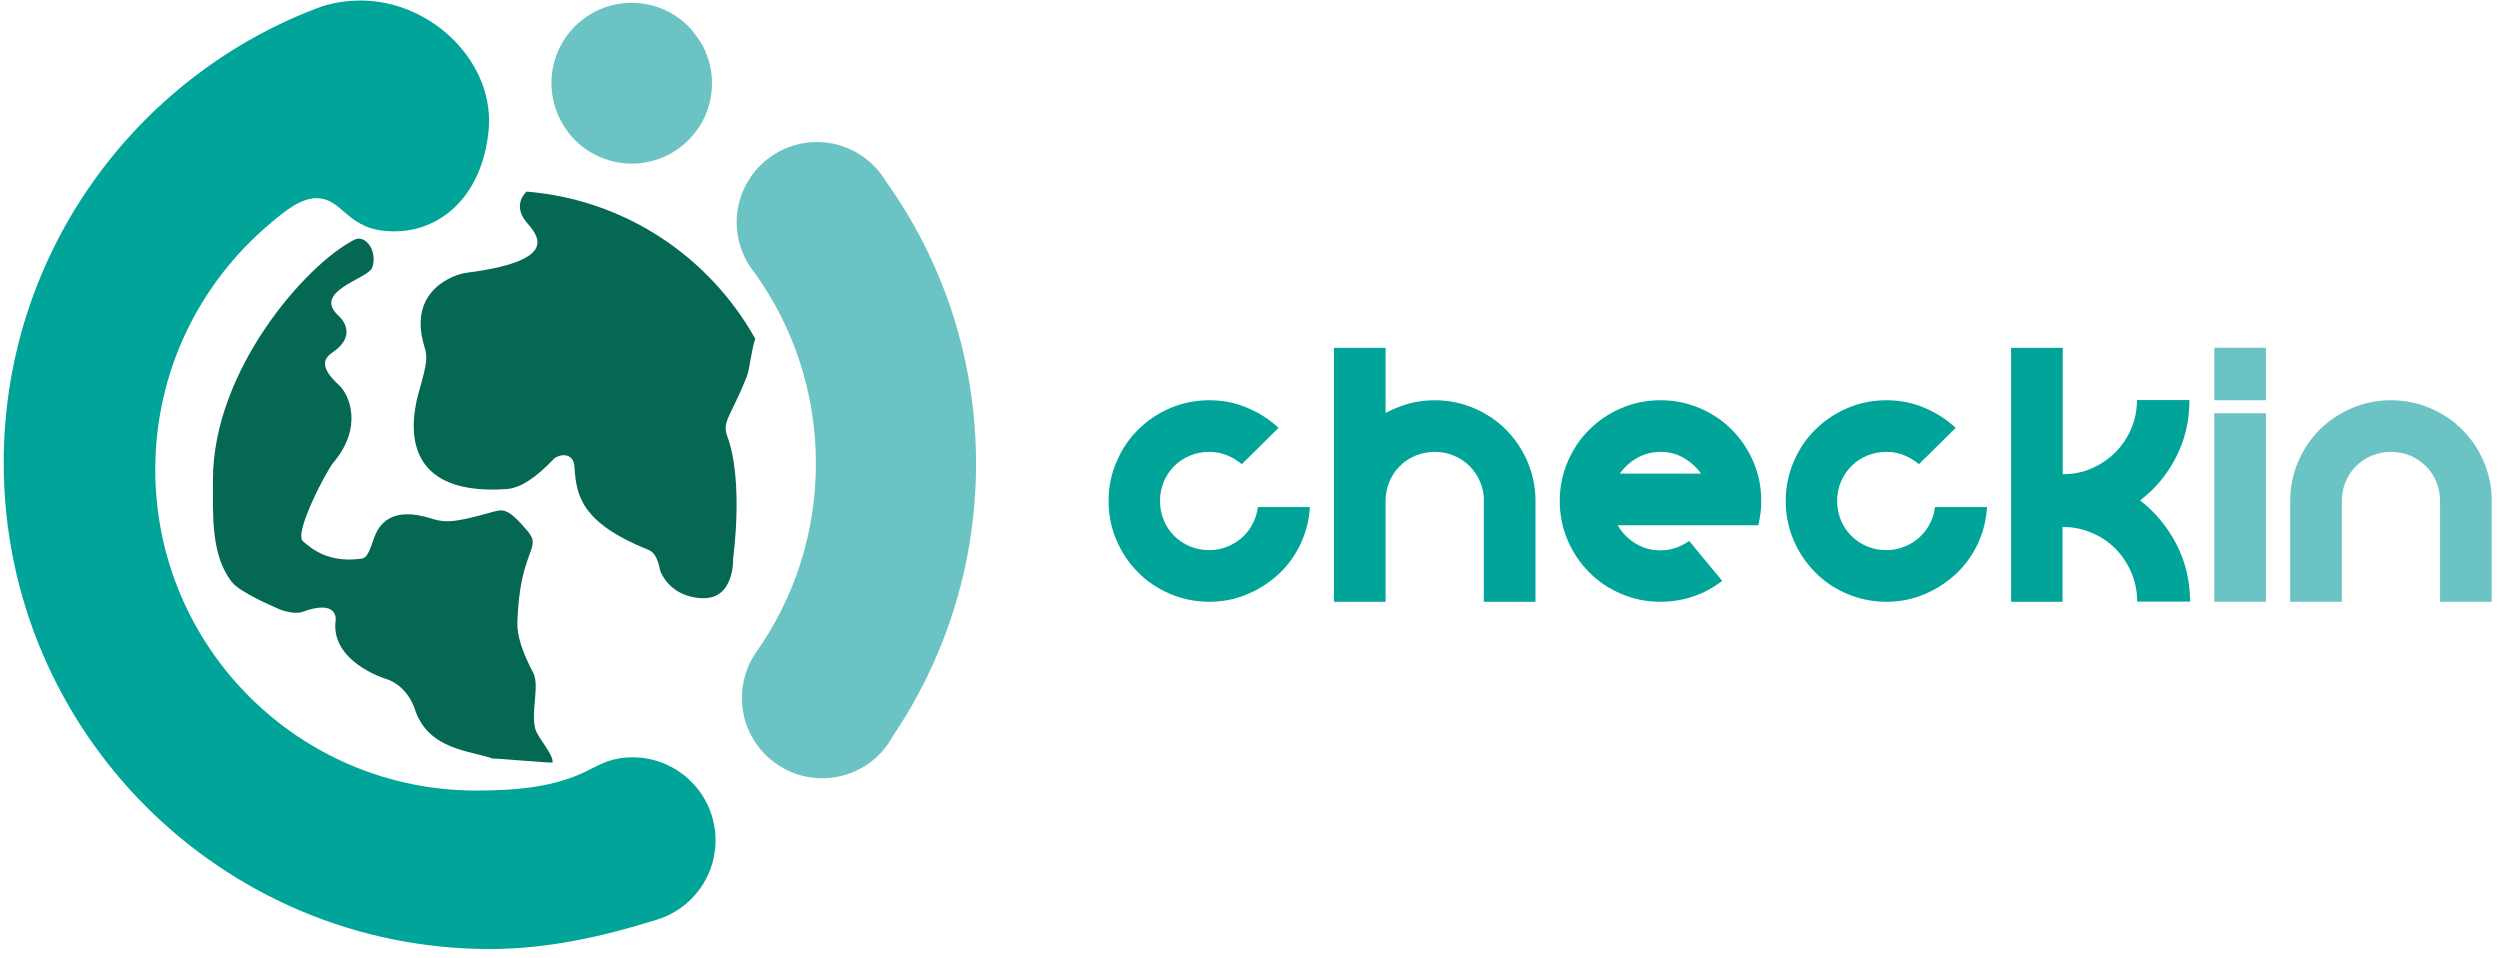 <svg width="261" height="100" viewBox="0 0 261 100" fill="none" xmlns="http://www.w3.org/2000/svg">
<path d="M129.639 48.464C129.181 48.072 128.679 47.766 128.09 47.526C127.5 47.286 126.889 47.177 126.235 47.177C125.536 47.177 124.86 47.308 124.227 47.569C123.594 47.831 123.048 48.203 122.59 48.661C122.131 49.119 121.76 49.665 121.498 50.298C121.236 50.931 121.105 51.586 121.105 52.306C121.105 53.004 121.236 53.681 121.498 54.314C121.76 54.947 122.131 55.492 122.59 55.951C123.048 56.409 123.594 56.78 124.227 57.042C124.86 57.304 125.514 57.435 126.235 57.435C126.889 57.435 127.5 57.326 128.09 57.086C128.679 56.846 129.203 56.54 129.639 56.147C130.098 55.754 130.469 55.274 130.753 54.728C131.058 54.183 131.233 53.593 131.32 52.939H136.755C136.667 54.314 136.34 55.601 135.772 56.802C135.205 58.002 134.441 59.05 133.481 59.945C132.52 60.818 131.429 61.538 130.207 62.04C128.963 62.564 127.653 62.826 126.256 62.826C124.794 62.826 123.419 62.542 122.153 61.996C120.865 61.451 119.752 60.709 118.814 59.748C117.853 58.788 117.111 57.675 116.566 56.409C116.02 55.143 115.736 53.768 115.736 52.306C115.736 50.843 116.02 49.49 116.566 48.203C117.111 46.937 117.853 45.802 118.814 44.863C119.774 43.903 120.887 43.161 122.153 42.615C123.419 42.069 124.794 41.786 126.256 41.786C127.653 41.786 128.985 42.047 130.207 42.571C131.451 43.095 132.542 43.794 133.481 44.667" fill="#00A499"/>
<path d="M154.52 50.298C154.258 49.665 153.887 49.119 153.429 48.661C152.97 48.203 152.425 47.831 151.792 47.569C151.159 47.308 150.504 47.177 149.784 47.177C149.085 47.177 148.409 47.308 147.776 47.569C147.143 47.831 146.597 48.203 146.139 48.661C145.68 49.119 145.309 49.665 145.048 50.298C144.786 50.931 144.655 51.586 144.655 52.306V62.826H139.264V36.307H144.655V43.117C145.419 42.702 146.226 42.375 147.099 42.135C147.972 41.895 148.867 41.786 149.784 41.786C151.246 41.786 152.599 42.069 153.887 42.615C155.153 43.161 156.288 43.903 157.226 44.863C158.187 45.823 158.929 46.937 159.474 48.203C160.02 49.49 160.304 50.843 160.304 52.306V62.826H154.913V52.306C154.935 51.607 154.804 50.931 154.52 50.298Z" fill="#00A499"/>
<path d="M179.797 60.643C178.902 61.342 177.898 61.887 176.806 62.258C175.715 62.629 174.558 62.826 173.358 62.826C171.896 62.826 170.521 62.542 169.255 61.996C167.967 61.451 166.854 60.709 165.915 59.748C164.955 58.788 164.213 57.675 163.667 56.409C163.122 55.143 162.838 53.768 162.838 52.306C162.838 50.843 163.122 49.49 163.667 48.203C164.213 46.937 164.955 45.802 165.915 44.863C166.876 43.903 167.989 43.161 169.255 42.615C170.521 42.069 171.896 41.786 173.358 41.786C174.82 41.786 176.174 42.069 177.461 42.615C178.727 43.161 179.862 43.903 180.801 44.863C181.761 45.823 182.503 46.937 183.049 48.203C183.594 49.49 183.878 50.843 183.878 52.306C183.878 52.764 183.856 53.179 183.791 53.615C183.725 54.03 183.66 54.445 183.572 54.837H168.884C169.342 55.623 169.953 56.256 170.739 56.736C171.525 57.217 172.398 57.457 173.358 57.457C173.925 57.457 174.449 57.369 174.951 57.195C175.453 57.02 175.912 56.78 176.348 56.474L179.797 60.643ZM173.358 47.177C172.463 47.177 171.656 47.395 170.913 47.81C170.193 48.224 169.582 48.77 169.102 49.447H177.592C177.112 48.77 176.501 48.224 175.781 47.81C175.06 47.373 174.253 47.177 173.358 47.177Z" fill="#00A499"/>
<path d="M200.333 48.464C199.874 48.072 199.372 47.766 198.783 47.526C198.194 47.286 197.583 47.177 196.928 47.177C196.23 47.177 195.553 47.308 194.92 47.569C194.287 47.831 193.741 48.203 193.283 48.661C192.825 49.119 192.454 49.665 192.192 50.298C191.93 50.931 191.799 51.586 191.799 52.306C191.799 53.004 191.93 53.681 192.192 54.314C192.454 54.947 192.825 55.492 193.283 55.951C193.741 56.409 194.287 56.78 194.92 57.042C195.553 57.304 196.208 57.435 196.928 57.435C197.583 57.435 198.194 57.326 198.783 57.086C199.372 56.846 199.896 56.54 200.333 56.147C200.791 55.754 201.162 55.274 201.446 54.728C201.751 54.183 201.926 53.593 202.013 52.939H207.448C207.361 54.314 207.033 55.601 206.466 56.802C205.898 58.002 205.134 59.05 204.174 59.945C203.214 60.818 202.123 61.538 200.9 62.04C199.656 62.564 198.347 62.826 196.95 62.826C195.487 62.826 194.112 62.542 192.847 61.996C191.559 61.451 190.446 60.709 189.507 59.748C188.547 58.788 187.805 57.675 187.259 56.409C186.713 55.143 186.43 53.768 186.43 52.306C186.43 50.843 186.713 49.49 187.259 48.203C187.805 46.937 188.547 45.802 189.507 44.863C190.467 43.903 191.581 43.161 192.847 42.615C194.112 42.069 195.487 41.786 196.95 41.786C198.347 41.786 199.678 42.047 200.9 42.571C202.144 43.095 203.236 43.794 204.174 44.667" fill="#00A499"/>
<path d="M215.35 62.826H209.959V36.307H215.35V49.512C216.419 49.512 217.423 49.316 218.362 48.901C219.3 48.486 220.13 47.941 220.828 47.242C221.527 46.544 222.094 45.714 222.487 44.776C222.902 43.837 223.098 42.833 223.098 41.764H228.576C228.576 43.925 228.118 45.911 227.18 47.722C226.263 49.534 224.997 51.04 223.426 52.24C225.019 53.484 226.285 55.012 227.223 56.824C228.162 58.657 228.642 60.643 228.642 62.804H223.12C223.12 61.734 222.924 60.73 222.509 59.77C222.094 58.81 221.549 57.98 220.85 57.282C220.152 56.584 219.322 56.016 218.362 55.623C217.402 55.209 216.398 55.012 215.328 55.012V62.826H215.35Z" fill="#00A499"/>
<path d="M231.172 41.786V36.307H236.563V41.786H231.172ZM236.563 43.139V62.826H231.172V43.139H236.563Z" fill="#6CC3C4"/>
<path d="M260.136 62.826H254.745V52.306C254.745 51.607 254.614 50.931 254.352 50.298C254.09 49.665 253.719 49.119 253.261 48.661C252.802 48.203 252.257 47.831 251.624 47.569C250.991 47.308 250.336 47.177 249.616 47.177C248.917 47.177 248.241 47.308 247.608 47.569C246.975 47.831 246.429 48.203 245.971 48.661C245.513 49.119 245.141 49.665 244.88 50.298C244.618 50.931 244.487 51.586 244.487 52.306V62.826H239.096V52.306C239.096 50.843 239.379 49.49 239.925 48.203C240.471 46.937 241.213 45.802 242.173 44.863C243.134 43.903 244.247 43.161 245.512 42.615C246.778 42.069 248.153 41.786 249.616 41.786C251.078 41.786 252.431 42.069 253.719 42.615C254.985 43.161 256.12 43.903 257.058 44.863C258.019 45.823 258.761 46.937 259.306 48.203C259.852 49.49 260.136 50.843 260.136 52.306V62.826Z" fill="#6CC3C4"/>
<path d="M66.039 79.064C65.384 79.064 64.751 79.13 64.14 79.282C63.114 79.522 62.198 80.025 61.281 80.483C57.854 82.207 53.773 82.534 49.713 82.534C31.205 82.534 16.21 67.54 16.21 49.032C16.21 38.708 20.881 29.498 28.193 23.343C29.677 22.099 31.51 20.527 33.322 20.702C35.919 20.942 36.334 24.128 41.026 24.15C45.806 24.238 50.259 20.702 51.001 13.739C51.765 6.646 45.152 0.054 37.644 0.054C36.247 0.054 34.872 0.273 33.606 0.666C33.016 0.884 32.449 1.102 31.86 1.342C13.395 8.938 0.387 27.097 0.387 48.312C0.387 76.358 23.107 99.079 51.154 99.079C57.134 99.079 62.809 97.791 68.2 96.132C68.789 95.957 69.378 95.761 69.924 95.477C72.761 94.058 74.704 91.112 74.704 87.729C74.704 82.949 70.819 79.064 66.039 79.064Z" fill="#00A499"/>
<path d="M59.445 13.979C60.973 15.857 63.33 17.079 65.95 17.079C70.577 17.079 74.331 13.325 74.331 8.698C74.331 7.126 73.894 5.664 73.152 4.398C72.847 3.961 72.519 3.525 72.192 3.088C70.664 1.386 68.438 0.295 65.95 0.295C61.322 0.295 57.568 4.049 57.568 8.676C57.568 10.378 58.092 11.972 58.965 13.303C59.118 13.521 59.293 13.739 59.445 13.979Z" fill="#6CC3C4"/>
<path d="M92.492 18.934C92.208 18.476 91.881 18.017 91.531 17.624C90.004 15.922 87.778 14.831 85.289 14.831C80.662 14.831 76.908 18.585 76.908 23.212C76.908 24.914 77.432 26.507 78.305 27.839C78.48 28.057 78.632 28.275 78.807 28.515C82.823 34.125 85.18 40.978 85.18 48.399C85.18 55.71 82.888 62.477 78.982 68.042C78.938 68.086 78.916 68.151 78.873 68.195C77.978 69.526 77.454 71.141 77.454 72.866C77.454 77.493 81.208 81.247 85.835 81.247C88.367 81.247 90.637 80.134 92.165 78.366C92.536 77.929 92.885 77.471 93.147 76.947C98.669 68.806 101.899 58.984 101.899 48.399C101.899 37.42 98.429 27.25 92.492 18.934Z" fill="#6CC3C4"/>
<path d="M55.866 76.03C55.43 74.219 56.347 71.534 55.67 70.246C54.535 68.086 53.989 66.405 54.011 65.052C54.23 57.369 56.652 57.304 55.102 55.47C53.16 53.157 52.593 53.135 51.61 53.397C47.965 54.423 46.678 54.663 45.128 54.161C40.785 52.764 39.519 54.772 38.995 56.322C38.362 58.221 38.144 58.286 37.511 58.351C34.368 58.722 32.644 57.413 31.618 56.496C30.679 55.667 34.019 49.228 34.826 48.268C37.947 44.557 36.441 41.175 35.416 40.236C33.298 38.293 33.8 37.42 34.717 36.788C37.053 35.216 36.048 33.601 35.328 32.946C32.556 30.414 38.406 29.105 38.842 27.97C39.475 26.333 38.209 24.39 36.965 25.045C31.858 27.664 22.233 38.73 22.233 50.058C22.233 53.812 22.015 57.915 24.175 60.73C25.026 61.844 28.606 63.35 28.606 63.35C30.374 64.244 31.465 63.917 31.465 63.917C35.372 62.455 35.045 64.746 35.045 64.746C34.455 69.024 40.108 70.814 40.108 70.814C42.727 71.556 43.382 74.263 43.382 74.263C44.888 78.3 49.035 78.344 51.436 79.195C52.025 79.173 57.132 79.653 57.7 79.61C57.743 78.628 56.106 77.034 55.866 76.03Z" fill="#046853"/>
<path d="M55.082 23.343C56.457 24.892 57.985 27.293 48.6 28.494C47.617 28.625 42.532 30.152 44.278 36.089C44.627 37.224 44.649 37.726 43.754 40.825C43.165 42.899 40.895 51.869 52.856 51.062C54.318 50.953 55.868 49.949 57.832 47.897C58.225 47.482 59.862 47.068 59.971 48.726C60.167 51.586 60.538 54.51 67.566 57.347C68.177 57.588 68.592 57.959 68.941 59.617C68.941 59.617 69.836 62.302 73.285 62.455C76.733 62.586 76.537 58.308 76.537 58.308C76.537 58.308 77.672 50.21 75.926 45.54C75.358 44.034 76.253 43.553 77.934 39.407C78.305 38.468 78.392 36.722 78.85 35.369C74.07 26.813 65.253 20.833 54.973 20.003C54.602 20.353 53.554 21.619 55.082 23.343Z" fill="#046853"/>
</svg>

